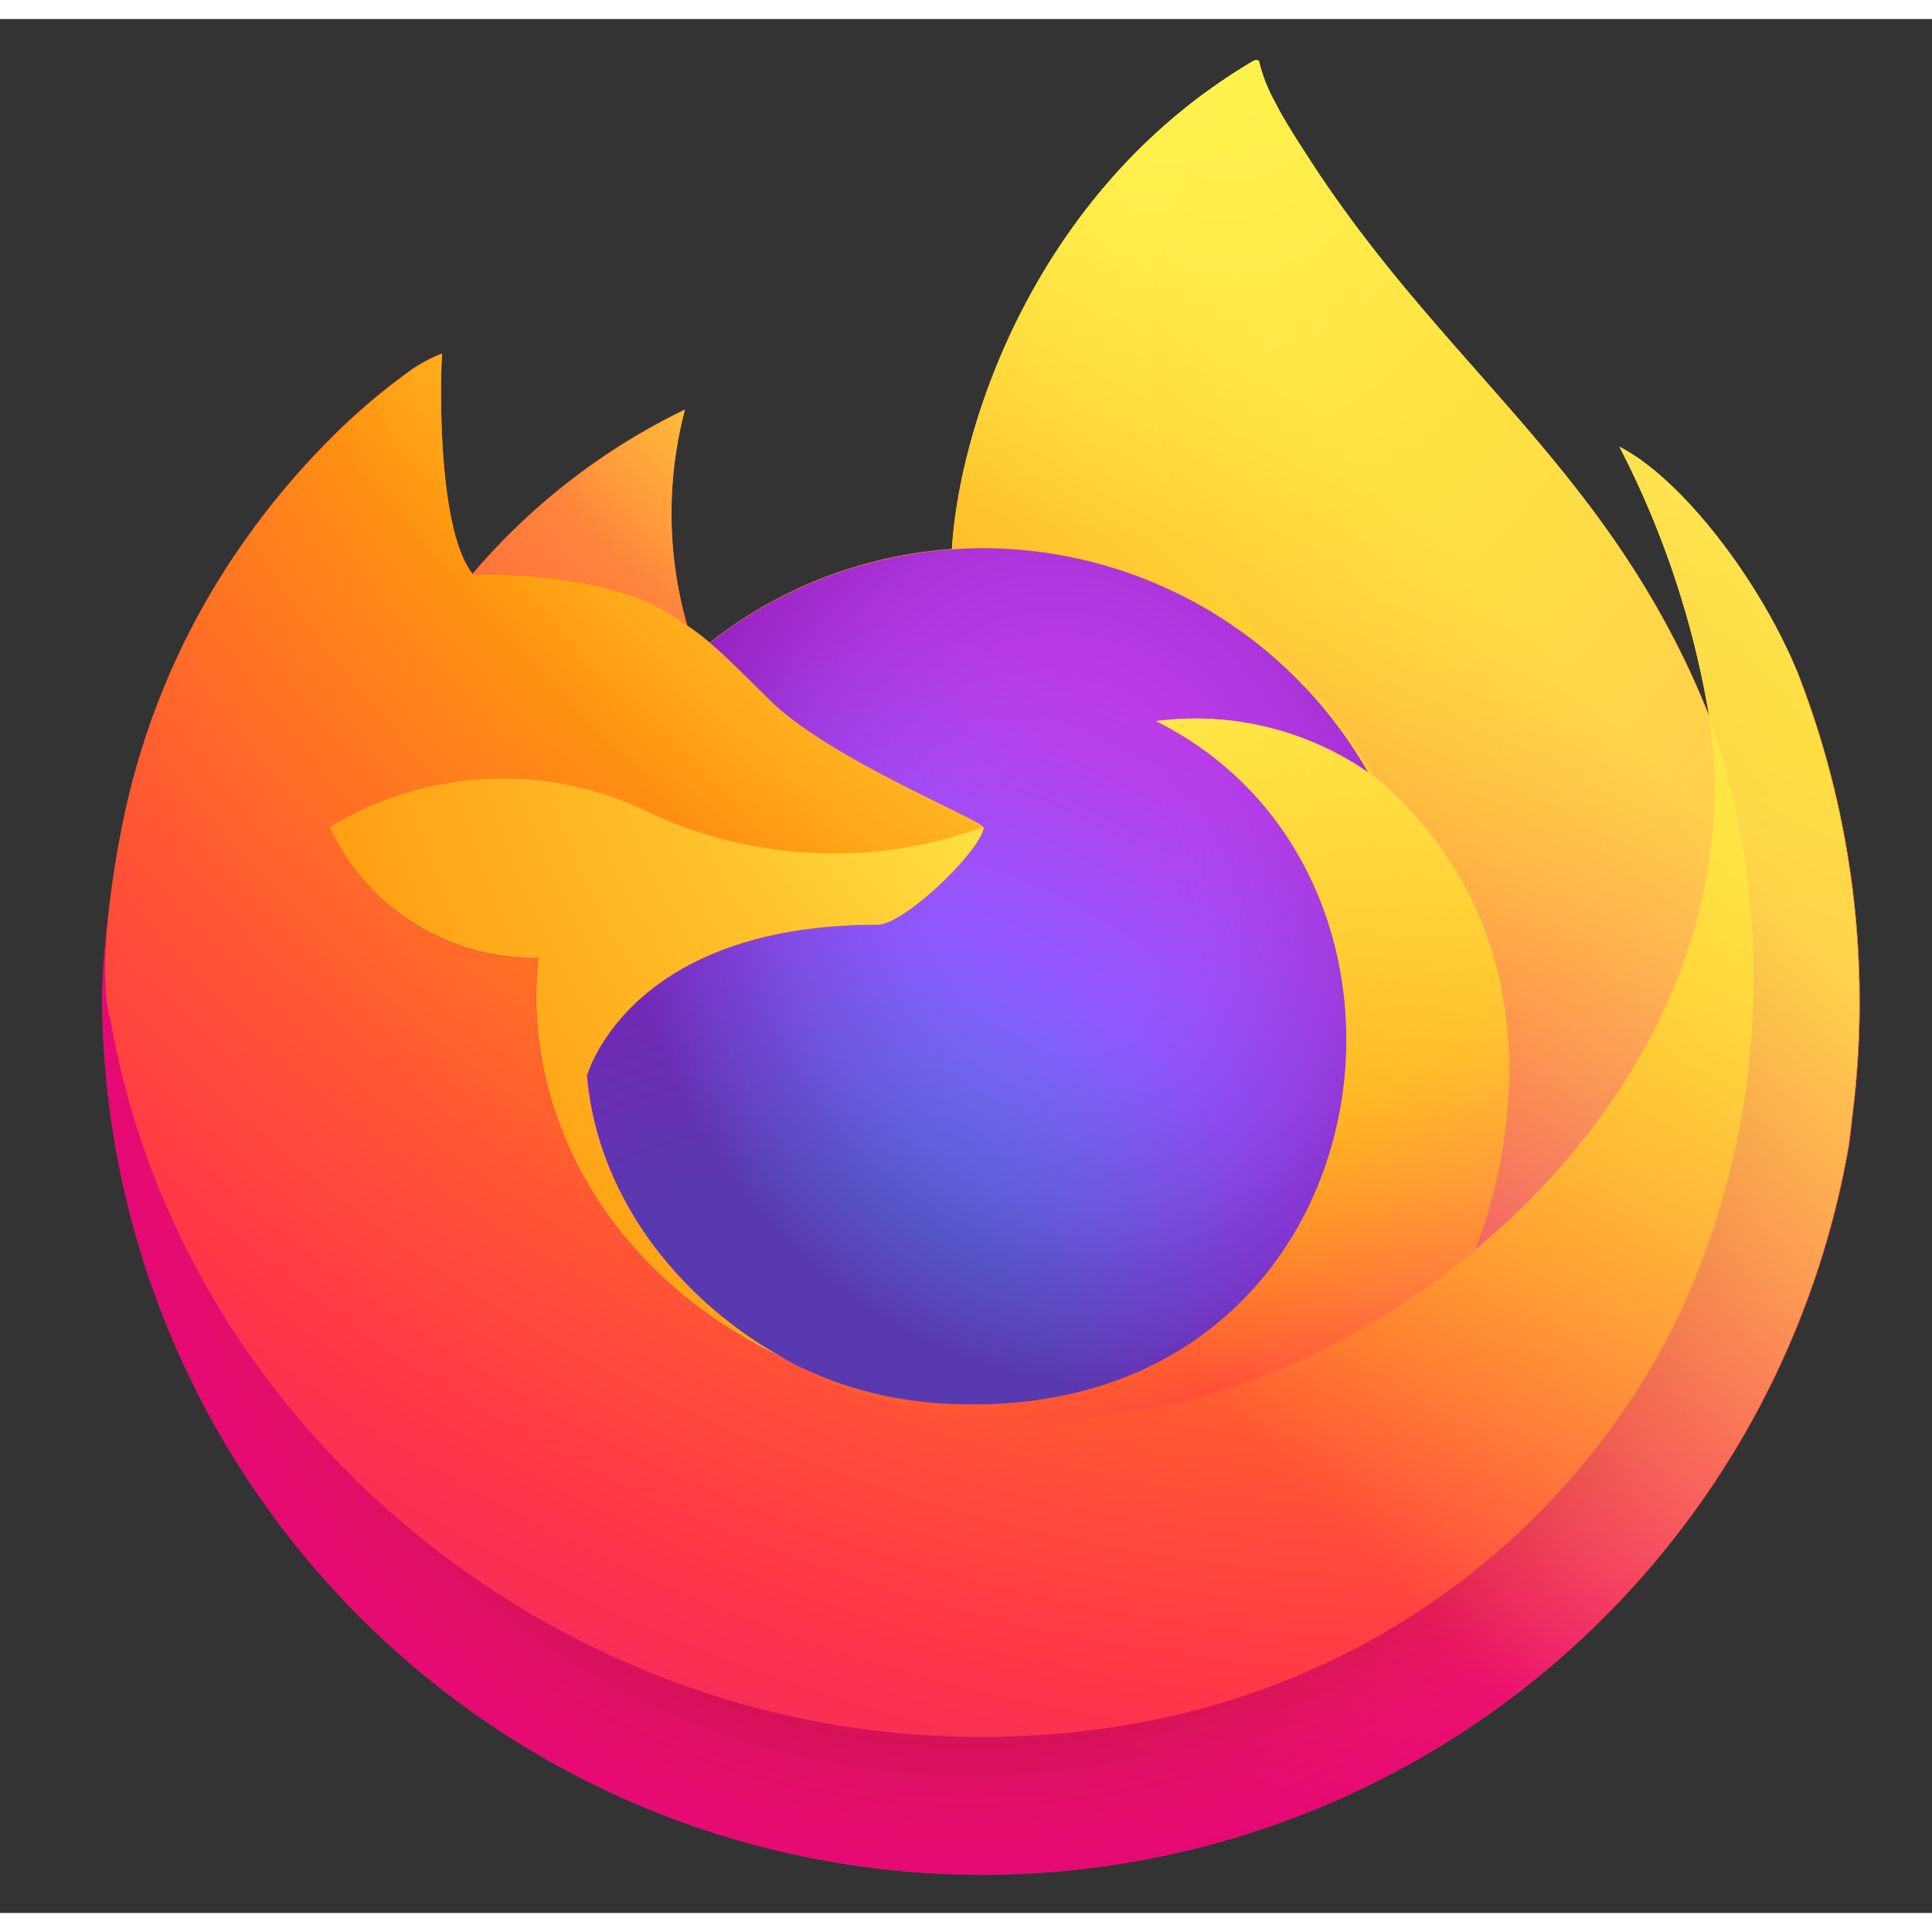 <svg viewBox="-4.503 -1.816 85.108 83.431" xmlns="http://www.w3.org/2000/svg" width="40" height="40"><rect x="-4.503" y="-1.816" width="85.108" height="83.431" fill="#333333" stroke="none"/><linearGradient id="a" x1=".898" x2=".066" y1=".155" y2=".931"><stop offset=".048" stop-color="#fff44f"/><stop offset=".111" stop-color="#ffe847"/><stop offset=".225" stop-color="#ffc830"/><stop offset=".368" stop-color="#ff980e"/><stop offset=".401" stop-color="#ff8b16"/><stop offset=".462" stop-color="#ff672a"/><stop offset=".534" stop-color="#ff3647"/><stop offset=".705" stop-color="#e31587"/></linearGradient><radialGradient id="b" cx="67.813" cy="8.879" gradientUnits="userSpaceOnUse" r="80.797"><stop offset=".129" stop-color="#ffbd4f"/><stop offset=".186" stop-color="#ffac31"/><stop offset=".247" stop-color="#ff9d17"/><stop offset=".283" stop-color="#ff980e"/><stop offset=".403" stop-color="#ff563b"/><stop offset=".467" stop-color="#ff3750"/><stop offset=".71" stop-color="#f5156c"/><stop offset=".782" stop-color="#eb0878"/><stop offset=".86" stop-color="#e50080"/></radialGradient><radialGradient id="c" cx="38.289" cy="41.911" gradientUnits="userSpaceOnUse" r="80.797"><stop offset=".3" stop-color="#960e18"/><stop offset=".351" stop-color="#b11927" stop-opacity=".74"/><stop offset=".435" stop-color="#db293d" stop-opacity=".343"/><stop offset=".497" stop-color="#f5334b" stop-opacity=".094"/><stop offset=".53" stop-color="#ff3750" stop-opacity="0"/></radialGradient><radialGradient id="d" cx="48.03" cy="-9.457" gradientUnits="userSpaceOnUse" r="58.534"><stop offset=".132" stop-color="#fff44f"/><stop offset=".252" stop-color="#ffdc3e"/><stop offset=".506" stop-color="#ff9d12"/><stop offset=".526" stop-color="#ff980e"/></radialGradient><radialGradient id="e" cx="29.352" cy="63.016" gradientUnits="userSpaceOnUse" r="38.471"><stop offset=".353" stop-color="#3a8ee6"/><stop offset=".472" stop-color="#5c79f0"/><stop offset=".669" stop-color="#9059ff"/><stop offset="1" stop-color="#c139e6"/></radialGradient><radialGradient id="f" cx="-7935.62" cy="-8491.546" gradientTransform="matrix(.972 -.235 .275 1.138 10091.302 7833.798)" gradientUnits="userSpaceOnUse" r="20.397"><stop offset=".206" stop-color="#9059ff" stop-opacity="0"/><stop offset=".278" stop-color="#8c4ff3" stop-opacity=".064"/><stop offset=".747" stop-color="#7716a8" stop-opacity=".45"/><stop offset=".975" stop-color="#6e008b" stop-opacity=".6"/></radialGradient><radialGradient id="g" cx="37.269" cy="5.573" gradientUnits="userSpaceOnUse" r="27.676"><stop offset="0" stop-color="#ffe226"/><stop offset=".121" stop-color="#ffdb27"/><stop offset=".295" stop-color="#ffc82a"/><stop offset=".502" stop-color="#ffa930"/><stop offset=".732" stop-color="#ff7e37"/><stop offset=".792" stop-color="#ff7139"/></radialGradient><radialGradient id="h" cx="59.023" cy="-11.981" gradientUnits="userSpaceOnUse" r="118.081"><stop offset=".113" stop-color="#fff44f"/><stop offset=".456" stop-color="#ff980e"/><stop offset=".622" stop-color="#ff5634"/><stop offset=".716" stop-color="#ff3647"/><stop offset=".904" stop-color="#e31587"/></radialGradient><radialGradient id="i" cx="-7927.165" cy="-8522.859" gradientTransform="matrix(.105 .995 -.653 .069 -4684.004 8470.191)" gradientUnits="userSpaceOnUse" r="86.499"><stop offset="0" stop-color="#fff44f"/><stop offset=".06" stop-color="#ffe847"/><stop offset=".168" stop-color="#ffc830"/><stop offset=".304" stop-color="#ff980e"/><stop offset=".356" stop-color="#ff8b16"/><stop offset=".455" stop-color="#ff672a"/><stop offset=".57" stop-color="#ff3647"/><stop offset=".737" stop-color="#e31587"/></radialGradient><radialGradient id="j" cx="36.617" cy="15.824" gradientUnits="userSpaceOnUse" r="73.72"><stop offset=".137" stop-color="#fff44f"/><stop offset=".48" stop-color="#ff980e"/><stop offset=".592" stop-color="#ff5634"/><stop offset=".655" stop-color="#ff3647"/><stop offset=".904" stop-color="#e31587"/></radialGradient><radialGradient id="k" cx="56.077" cy="20.139" gradientUnits="userSpaceOnUse" r="80.686"><stop offset=".094" stop-color="#fff44f"/><stop offset=".231" stop-color="#ffe141"/><stop offset=".509" stop-color="#ffaf1e"/><stop offset=".626" stop-color="#ff980e"/></radialGradient><linearGradient id="l" x1=".888" x2=".18" y1=".151" y2=".835"><stop offset=".167" stop-color="#fff44f" stop-opacity=".8"/><stop offset=".266" stop-color="#fff44f" stop-opacity=".634"/><stop offset=".489" stop-color="#fff44f" stop-opacity=".217"/><stop offset=".6" stop-color="#fff44f" stop-opacity="0"/></linearGradient><path d="M74.62 26.83c-1.7-4.06-5.1-8.43-7.78-9.8a40.27 40.27 0 0 1 3.93 11.75v.07C66.4 17.92 58.97 13.52 52.9 3.92c-.32-.48-.62-.97-.92-1.48-.17-.3-.3-.56-.43-.8A7.05 7.05 0 0 1 50.97.1a.1.1 0 0 0-.08-.1.14.14 0 0 0-.1 0v.02c0 .02-.03 0-.03 0V0c-9.72 5.7-13.03 16.26-13.33 21.53a19.4 19.4 0 0 0-10.67 4.12 11.6 11.6 0 0 0-1-.76 17.97 17.97 0 0 1-.1-9.5 28.7 28.7 0 0 0-9.34 7.22c-1.55-1.94-1.44-8.36-1.35-9.7a6.93 6.93 0 0 0-1.3.68 28.23 28.23 0 0 0-3.8 3.25 33.84 33.84 0 0 0-3.6 4.35 32.73 32.73 0 0 0-5.2 11.74L1 33.2c-.07.33-.34 2.04-.38 2.4v.1A36.94 36.94 0 0 0 0 41.04v.2a38.76 38.76 0 0 0 76.95 6.56c.07-.5.12-1 .18-1.5a39.86 39.86 0 0 0-2.5-19.47zM29.95 57.16c.18.1.35.2.53.27l.03.02q-.27-.14-.55-.3zm40.83-28.32v-.03.04z" fill="url(#a)"/><path d="M74.62 26.83c-1.7-4.06-5.1-8.43-7.78-9.8a40.27 40.27 0 0 1 3.93 11.75v.08a35.1 35.1 0 0 1-1.2 26.16c-4.44 9.53-15.2 19.3-32.03 18.82-18.18-.5-34.2-14-37.2-31.68-.54-2.8 0-4.2.28-6.47A28.88 28.88 0 0 0 0 41.03v.2a38.76 38.76 0 0 0 76.95 6.56c.07-.5.12-1 .18-1.5a39.86 39.86 0 0 0-2.5-19.47z" fill="url(#b)"/><path d="M74.62 26.83c-1.7-4.06-5.1-8.43-7.78-9.8a40.27 40.27 0 0 1 3.93 11.75v.08a35.1 35.1 0 0 1-1.2 26.16c-4.44 9.53-15.2 19.3-32.03 18.82-18.18-.5-34.2-14-37.2-31.68-.54-2.8 0-4.2.28-6.47A28.88 28.88 0 0 0 0 41.03v.2a38.76 38.76 0 0 0 76.95 6.56c.07-.5.12-1 .18-1.5a39.86 39.86 0 0 0-2.5-19.47z" fill="url(#c)"/><path d="M55.78 31.38c.1.06.16.12.24.18a21.1 21.1 0 0 0-3.6-4.7C40.38 14.82 49.27.74 50.77.03V0c-9.72 5.7-13.03 16.26-13.33 21.53.45-.03.9-.06 1.36-.06a19.56 19.56 0 0 1 16.98 9.9z" fill="url(#d)"/><path d="M38.83 33.8c-.07.95-3.47 4.28-4.67 4.28-11.02 0-12.8 6.66-12.8 6.66.48 5.62 4.4 10.24 9.12 12.7l.66.3q.57.25 1.14.47a17.23 17.23 0 0 0 5.04.98c19.32.9 23.06-23.1 9.12-30.07a13.38 13.38 0 0 1 9.34 2.28 19.56 19.56 0 0 0-16.98-9.9c-.46 0-.9.02-1.36.05a19.4 19.4 0 0 0-10.67 4.12c.6.5 1.26 1.16 2.67 2.55 2.63 2.6 9.37 5.27 9.4 5.6z" fill="url(#e)"/><path d="M38.83 33.8c-.07.95-3.47 4.28-4.67 4.28-11.02 0-12.8 6.66-12.8 6.66.48 5.62 4.4 10.24 9.12 12.7l.66.3q.57.25 1.14.47a17.23 17.23 0 0 0 5.04.98c19.32.9 23.06-23.1 9.12-30.07a13.38 13.38 0 0 1 9.34 2.28 19.56 19.56 0 0 0-16.98-9.9c-.46 0-.9.02-1.36.05a19.4 19.4 0 0 0-10.67 4.12c.6.5 1.26 1.16 2.67 2.55 2.63 2.6 9.37 5.27 9.4 5.6z" fill="url(#f)"/><path d="M24.97 24.36c.3.2.57.37.8.53a17.97 17.97 0 0 1-.1-9.5 28.7 28.7 0 0 0-9.34 7.22c.2 0 5.8-.1 8.64 1.74z" fill="url(#g)"/><path d="M.35 42.16c3 17.67 19 31.17 37.2 31.68 16.83.48 27.58-9.3 32.02-18.82a35.1 35.1 0 0 0 1.2-26.16v-.04-.04l.02.07c1.36 8.98-3.2 17.67-10.34 23.55l-.03.05c-13.9 11.33-27.2 6.84-29.9 5q-.3-.13-.57-.28c-8.1-3.87-11.46-11.26-10.74-17.6a9.95 9.95 0 0 1-9.18-5.77 14.62 14.62 0 0 1 14.25-.57 19.3 19.3 0 0 0 14.54.57c-.02-.32-6.76-3-9.4-5.6-1.4-1.38-2.06-2.04-2.66-2.54a11.6 11.6 0 0 0-1-.76c-.23-.16-.48-.33-.8-.53-2.82-1.84-8.44-1.74-8.63-1.74h-.02c-1.53-1.94-1.43-8.36-1.34-9.7a6.93 6.93 0 0 0-1.3.68 28.23 28.23 0 0 0-3.8 3.26 33.84 33.84 0 0 0-3.63 4.34 32.73 32.73 0 0 0-5.2 11.74c-.02.08-1.4 6.1-.72 9.22z" fill="url(#h)"/><path d="M52.43 26.86a21.1 21.1 0 0 1 3.6 4.7c.2.17.4.33.58.48 8.8 8.1 4.2 19.55 3.85 20.37 7.13-5.88 11.7-14.57 10.33-23.55-4.4-10.93-11.82-15.33-17.9-24.93-.3-.48-.6-.97-.9-1.48-.17-.3-.3-.56-.43-.8A7.05 7.05 0 0 1 50.97.1a.1.1 0 0 0-.08-.1.14.14 0 0 0-.1 0v.02c0 .02-.03 0-.03 0-1.5.72-10.4 14.8 1.66 26.84z" fill="url(#i)"/><path d="M56.6 32.04c-.17-.16-.37-.32-.58-.48l-.24-.18a13.38 13.38 0 0 0-9.35-2.27c13.94 6.98 10.2 31-9.12 30.08a17.23 17.23 0 0 1-5.03-.97q-.57-.2-1.14-.46c-.22-.1-.43-.2-.65-.3h.03c2.7 1.84 16 6.34 29.92-5l.02-.04c.35-.8 4.95-12.27-3.84-20.36z" fill="url(#j)"/><path d="M21.35 44.74s1.8-6.66 12.8-6.66c1.2 0 4.6-3.33 4.68-4.3a19.3 19.3 0 0 1-14.56-.56 14.62 14.62 0 0 0-14.25.57 9.95 9.95 0 0 0 9.2 5.76c-.73 6.34 2.62 13.73 10.73 17.6.18.1.35.18.53.27-4.73-2.45-8.64-7.07-9.13-12.7z" fill="url(#k)"/><path d="M74.62 26.83c-1.7-4.06-5.1-8.43-7.78-9.8a40.27 40.27 0 0 1 3.93 11.75v.07C66.4 17.92 58.97 13.52 52.9 3.92c-.32-.48-.62-.97-.92-1.48-.17-.3-.3-.56-.43-.8A7.05 7.05 0 0 1 50.97.1a.1.1 0 0 0-.08-.1.14.14 0 0 0-.1 0v.02c0 .02-.03 0-.03 0V0c-9.72 5.7-13.03 16.26-13.33 21.53.45-.03.9-.06 1.36-.06a19.56 19.56 0 0 1 16.98 9.9 13.38 13.38 0 0 0-9.34-2.26c13.94 6.98 10.2 31-9.12 30.08a17.23 17.23 0 0 1-5.04-.97q-.57-.2-1.14-.46l-.66-.3h.03q-.27-.13-.55-.28c.18.1.35.2.53.27-4.73-2.45-8.64-7.07-9.13-12.7 0 0 1.8-6.65 12.8-6.65 1.2 0 4.6-3.33 4.68-4.3-.02-.3-6.76-3-9.4-5.58-1.4-1.4-2.07-2.05-2.66-2.55a11.6 11.6 0 0 0-1-.76 17.97 17.97 0 0 1-.1-9.5 28.7 28.7 0 0 0-9.34 7.22c-1.55-1.94-1.44-8.36-1.35-9.7a6.93 6.93 0 0 0-1.3.68 28.23 28.23 0 0 0-3.8 3.25 33.84 33.84 0 0 0-3.6 4.35 32.73 32.73 0 0 0-5.2 11.74L1 33.2c-.07.33-.4 2.07-.45 2.44a45.1 45.1 0 0 0-.57 5.4v.2a38.76 38.76 0 0 0 76.95 6.56c.07-.5.12-1 .18-1.5a39.86 39.86 0 0 0-2.5-19.47zm-3.85 2v.03z" fill="url(#l)"/></svg>